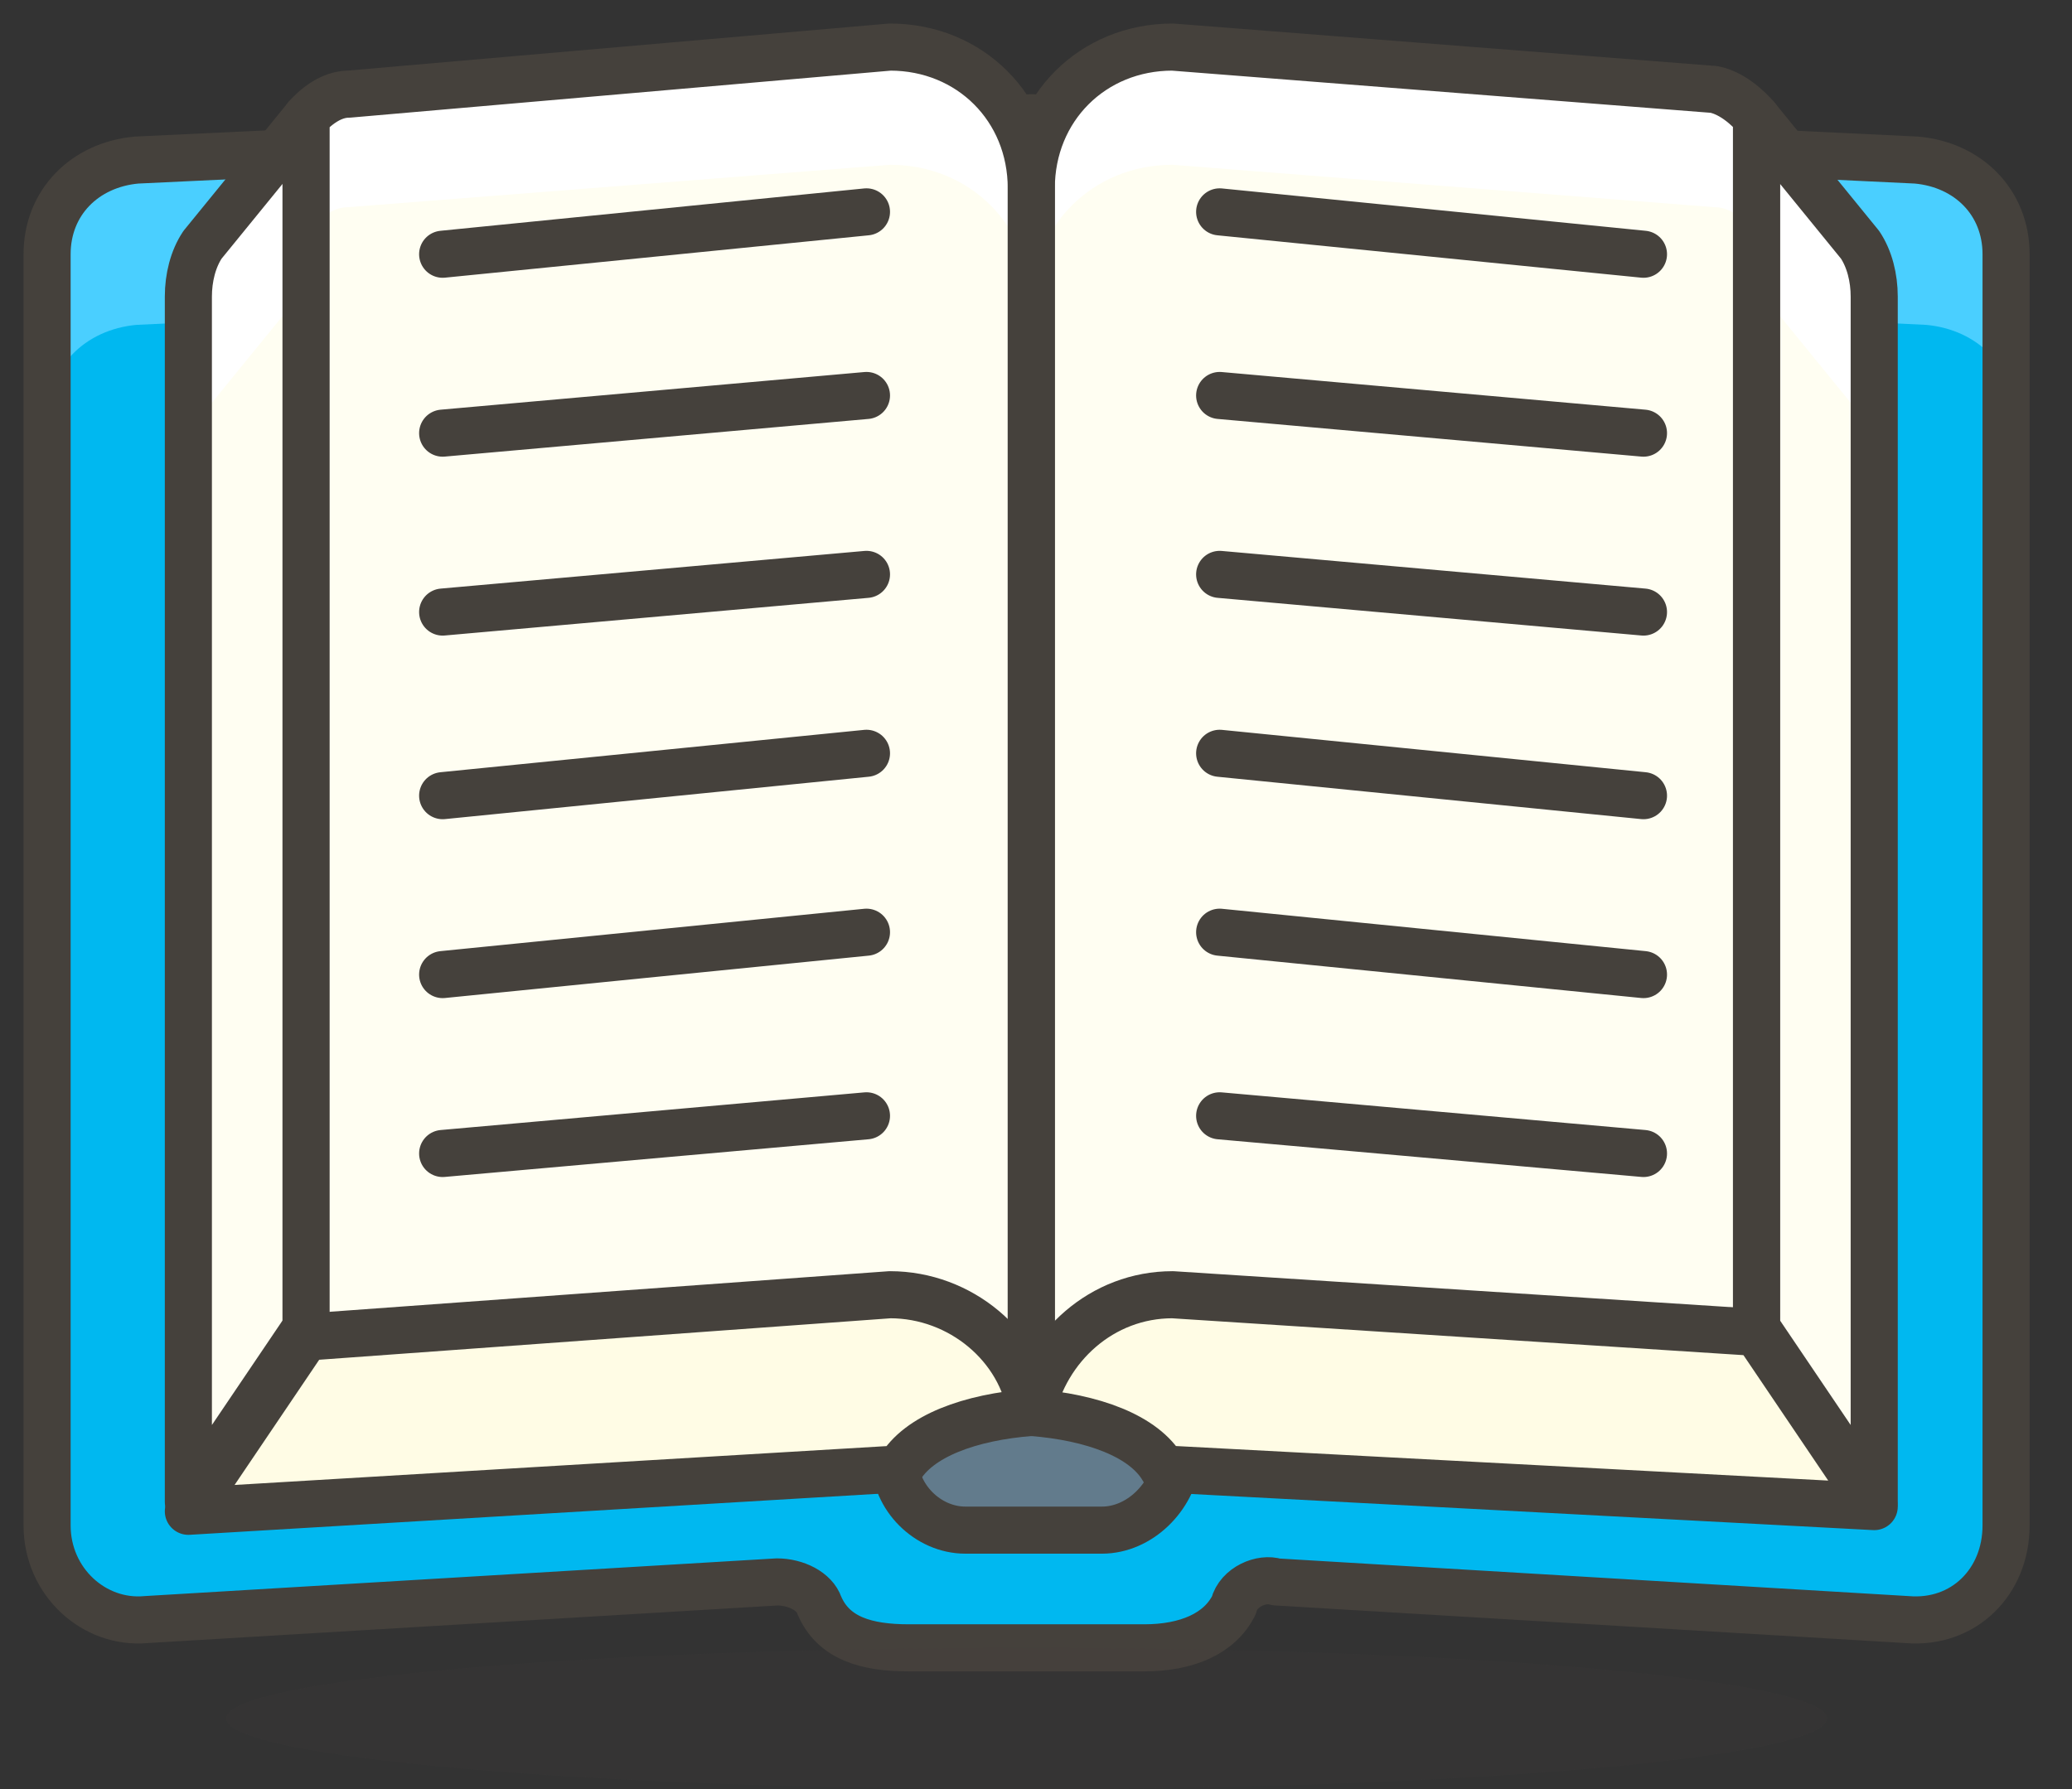 <svg width="44" height="38" viewBox="0 0 44 38" fill="none" xmlns="http://www.w3.org/2000/svg">
<rect x="0" y="0" width="44" height="38" fill="#333333" stroke="none"/>
<path d="M21.9 2.5L2.9 3.4C1.8 3.5 1 4.3 1 5.4V32.4C1 33.6 2 34.5 3.1 34.4L16.5 33.6C16.9 33.6 17.3 33.8 17.4 34.1C17.7 34.8 18.4 35 19.3 35H24.3C25.2 35 25.9 34.7 26.2 34.1C26.3 33.7 26.8 33.5 27.1 33.6L40.5 34.4C41.7 34.5 42.6 33.6 42.6 32.4V5.4C42.6 4.3 41.8 3.5 40.7 3.4L21.9 2.5Z" fill="#00B8F0"/>
<path d="M40.9 3.4L21.9 2.5L2.9 3.4C1.8 3.5 1 4.3 1 5.4V8.9C1 7.8 1.8 7 2.9 6.9L21.9 6L40.9 6.9C42 7 42.8 7.8 42.8 8.9V5.4C42.8 4.4 42 3.5 40.9 3.4Z" fill="#4ACFFF"/>
<path d="M21.9 2.5L2.9 3.4C1.8 3.5 1 4.3 1 5.4V32.4C1 33.6 2 34.5 3.1 34.4L16.5 33.6C16.9 33.6 17.3 33.8 17.4 34.1C17.7 34.8 18.4 35 19.3 35H24.3C25.2 35 25.9 34.7 26.2 34.1C26.3 33.7 26.8 33.5 27.1 33.6L40.5 34.4C41.7 34.5 42.6 33.6 42.6 32.4V5.4C42.6 4.3 41.8 3.5 40.7 3.4L21.9 2.5Z" stroke="#45413C" stroke-miterlimit="10" stroke-linecap="round" stroke-linejoin="round"/>
<path d="M23.4 32.5H20.5C19.7 32.5 19 31.8 19 31V29H25V31C24.9 31.8 24.2 32.5 23.4 32.5Z" fill="#627B8C" stroke="#45413C" stroke-miterlimit="10" stroke-linecap="round" stroke-linejoin="round"/>
<path opacity="0.15" d="M21.8 38C31.189 38 38.8 37.328 38.8 36.5C38.8 35.672 31.189 35 21.8 35C12.411 35 4.8 35.672 4.8 36.5C4.8 37.328 12.411 38 21.8 38Z" fill="#45413C"/>
<path d="M6.5 2.5L4.3 5.2C4.1 5.5 4 5.9 4 6.3V31.9L6.5 28.2V2.5Z" fill="#FFFEF2"/>
<path d="M37.3 2.5L39.5 5.2C39.7 5.5 39.8 5.9 39.8 6.3V31.9L37.3 28.2V2.5Z" fill="#FFFEF2"/>
<path d="M4.3 5.3C4.1 5.6 4 6 4 6.4V9.9C4 9.5 4.1 9.1 4.3 8.8L6.5 6.1V2.5L4.3 5.3Z" fill="white"/>
<path d="M39.5 5.3L37.3 2.6V6.1L39.5 8.8C39.7 9.1 39.8 9.5 39.8 9.9V6.4C39.8 6 39.7 5.6 39.5 5.3Z" fill="white"/>
<path d="M6.5 2.5L4.3 5.2C4.1 5.5 4 5.9 4 6.3V31.9L6.5 28.2V2.5Z" stroke="#45413C" stroke-miterlimit="10" stroke-linecap="round" stroke-linejoin="round"/>
<path d="M37.3 2.5L39.5 5.2C39.7 5.5 39.8 5.9 39.8 6.3V31.9L37.3 28.2V2.5Z" stroke="#45413C" stroke-miterlimit="10" stroke-linecap="round" stroke-linejoin="round"/>
<path d="M21.9 30V4C21.9 2.3 20.6 1 18.9 1L7.4 2C6.9 2 6.5 2.5 6.5 2.5V31.5L19.1 31.1C19.6 30.5 20.6 30 21.9 30Z" fill="#FFFEF2"/>
<path d="M24.9 1C23.2 1 21.9 2.3 21.9 4V30C23.2 30 24.2 30.5 24.7 31.1L37.3 31.5V2.5C37.3 2.5 36.9 2 36.4 1.9L24.9 1Z" fill="#FFFEF2"/>
<path d="M18.9 1L7.4 2C6.9 2 6.5 2.5 6.5 2.5V5.4C6.5 4.9 6.9 4.4 7.4 4.4L18.9 3.5C20.6 3.5 21.9 4.8 21.9 6.5V4C21.9 2.4 20.6 1 18.9 1Z" fill="white"/>
<path d="M36.4 2L24.9 1C23.2 1 21.9 2.3 21.9 4V6.5C21.9 4.8 23.2 3.5 24.9 3.5L36.4 4.4C36.9 4.4 37.3 4.9 37.3 5.4V2.5C37.3 2.5 36.9 2 36.4 2Z" fill="white"/>
<path d="M21.9 30V4C21.9 2.3 20.6 1 18.9 1L7.4 2C6.9 2 6.5 2.5 6.5 2.5V31.5L19.1 31.1C19.6 30.5 20.6 30 21.9 30Z" stroke="#45413C" stroke-miterlimit="10" stroke-linecap="round" stroke-linejoin="round"/>
<path d="M24.9 1C23.2 1 21.9 2.3 21.9 4V30C23.2 30 24.2 30.5 24.7 31.1L37.3 31.5V2.5C37.3 2.5 36.9 2 36.4 1.9L24.9 1Z" stroke="#45413C" stroke-miterlimit="10" stroke-linecap="round" stroke-linejoin="round"/>
<path d="M21.9 30C21.7 28.6 20.4 27.5 18.9 27.5L6.5 28.4L4 32.1L19.1 31.2C19.5 30.5 20.6 30.1 21.9 30Z" fill="#FFFCE5" stroke="#45413C" stroke-miterlimit="10" stroke-linecap="round" stroke-linejoin="round"/>
<path d="M24.7 31.2L39.8 32L37.3 28.3L24.9 27.5C23.4 27.5 22.2 28.6 21.9 30C23.2 30.1 24.3 30.5 24.7 31.2Z" fill="#FFFCE5" stroke="#45413C" stroke-miterlimit="10" stroke-linecap="round" stroke-linejoin="round"/>
<path d="M25.9 4.5L34.9 5.4" stroke="#45413C" stroke-miterlimit="10" stroke-linecap="round" stroke-linejoin="round"/>
<path d="M25.9 8.4L34.9 9.2" stroke="#45413C" stroke-miterlimit="10" stroke-linecap="round" stroke-linejoin="round"/>
<path d="M25.9 12.2L34.9 13" stroke="#45413C" stroke-miterlimit="10" stroke-linecap="round" stroke-linejoin="round"/>
<path d="M25.9 16L34.9 16.9" stroke="#45413C" stroke-miterlimit="10" stroke-linecap="round" stroke-linejoin="round"/>
<path d="M25.9 19.8L34.9 20.7" stroke="#45413C" stroke-miterlimit="10" stroke-linecap="round" stroke-linejoin="round"/>
<path d="M25.9 23.7L34.9 24.5" stroke="#45413C" stroke-miterlimit="10" stroke-linecap="round" stroke-linejoin="round"/>
<path d="M18.4 4.5L9.4 5.4" stroke="#45413C" stroke-miterlimit="10" stroke-linecap="round" stroke-linejoin="round"/>
<path d="M18.4 8.4L9.4 9.2" stroke="#45413C" stroke-miterlimit="10" stroke-linecap="round" stroke-linejoin="round"/>
<path d="M18.4 12.2L9.4 13" stroke="#45413C" stroke-miterlimit="10" stroke-linecap="round" stroke-linejoin="round"/>
<path d="M18.4 16L9.4 16.9" stroke="#45413C" stroke-miterlimit="10" stroke-linecap="round" stroke-linejoin="round"/>
<path d="M18.4 19.8L9.4 20.7" stroke="#45413C" stroke-miterlimit="10" stroke-linecap="round" stroke-linejoin="round"/>
<path d="M18.4 23.7L9.4 24.5" stroke="#45413C" stroke-miterlimit="10" stroke-linecap="round" stroke-linejoin="round"/>
</svg>
